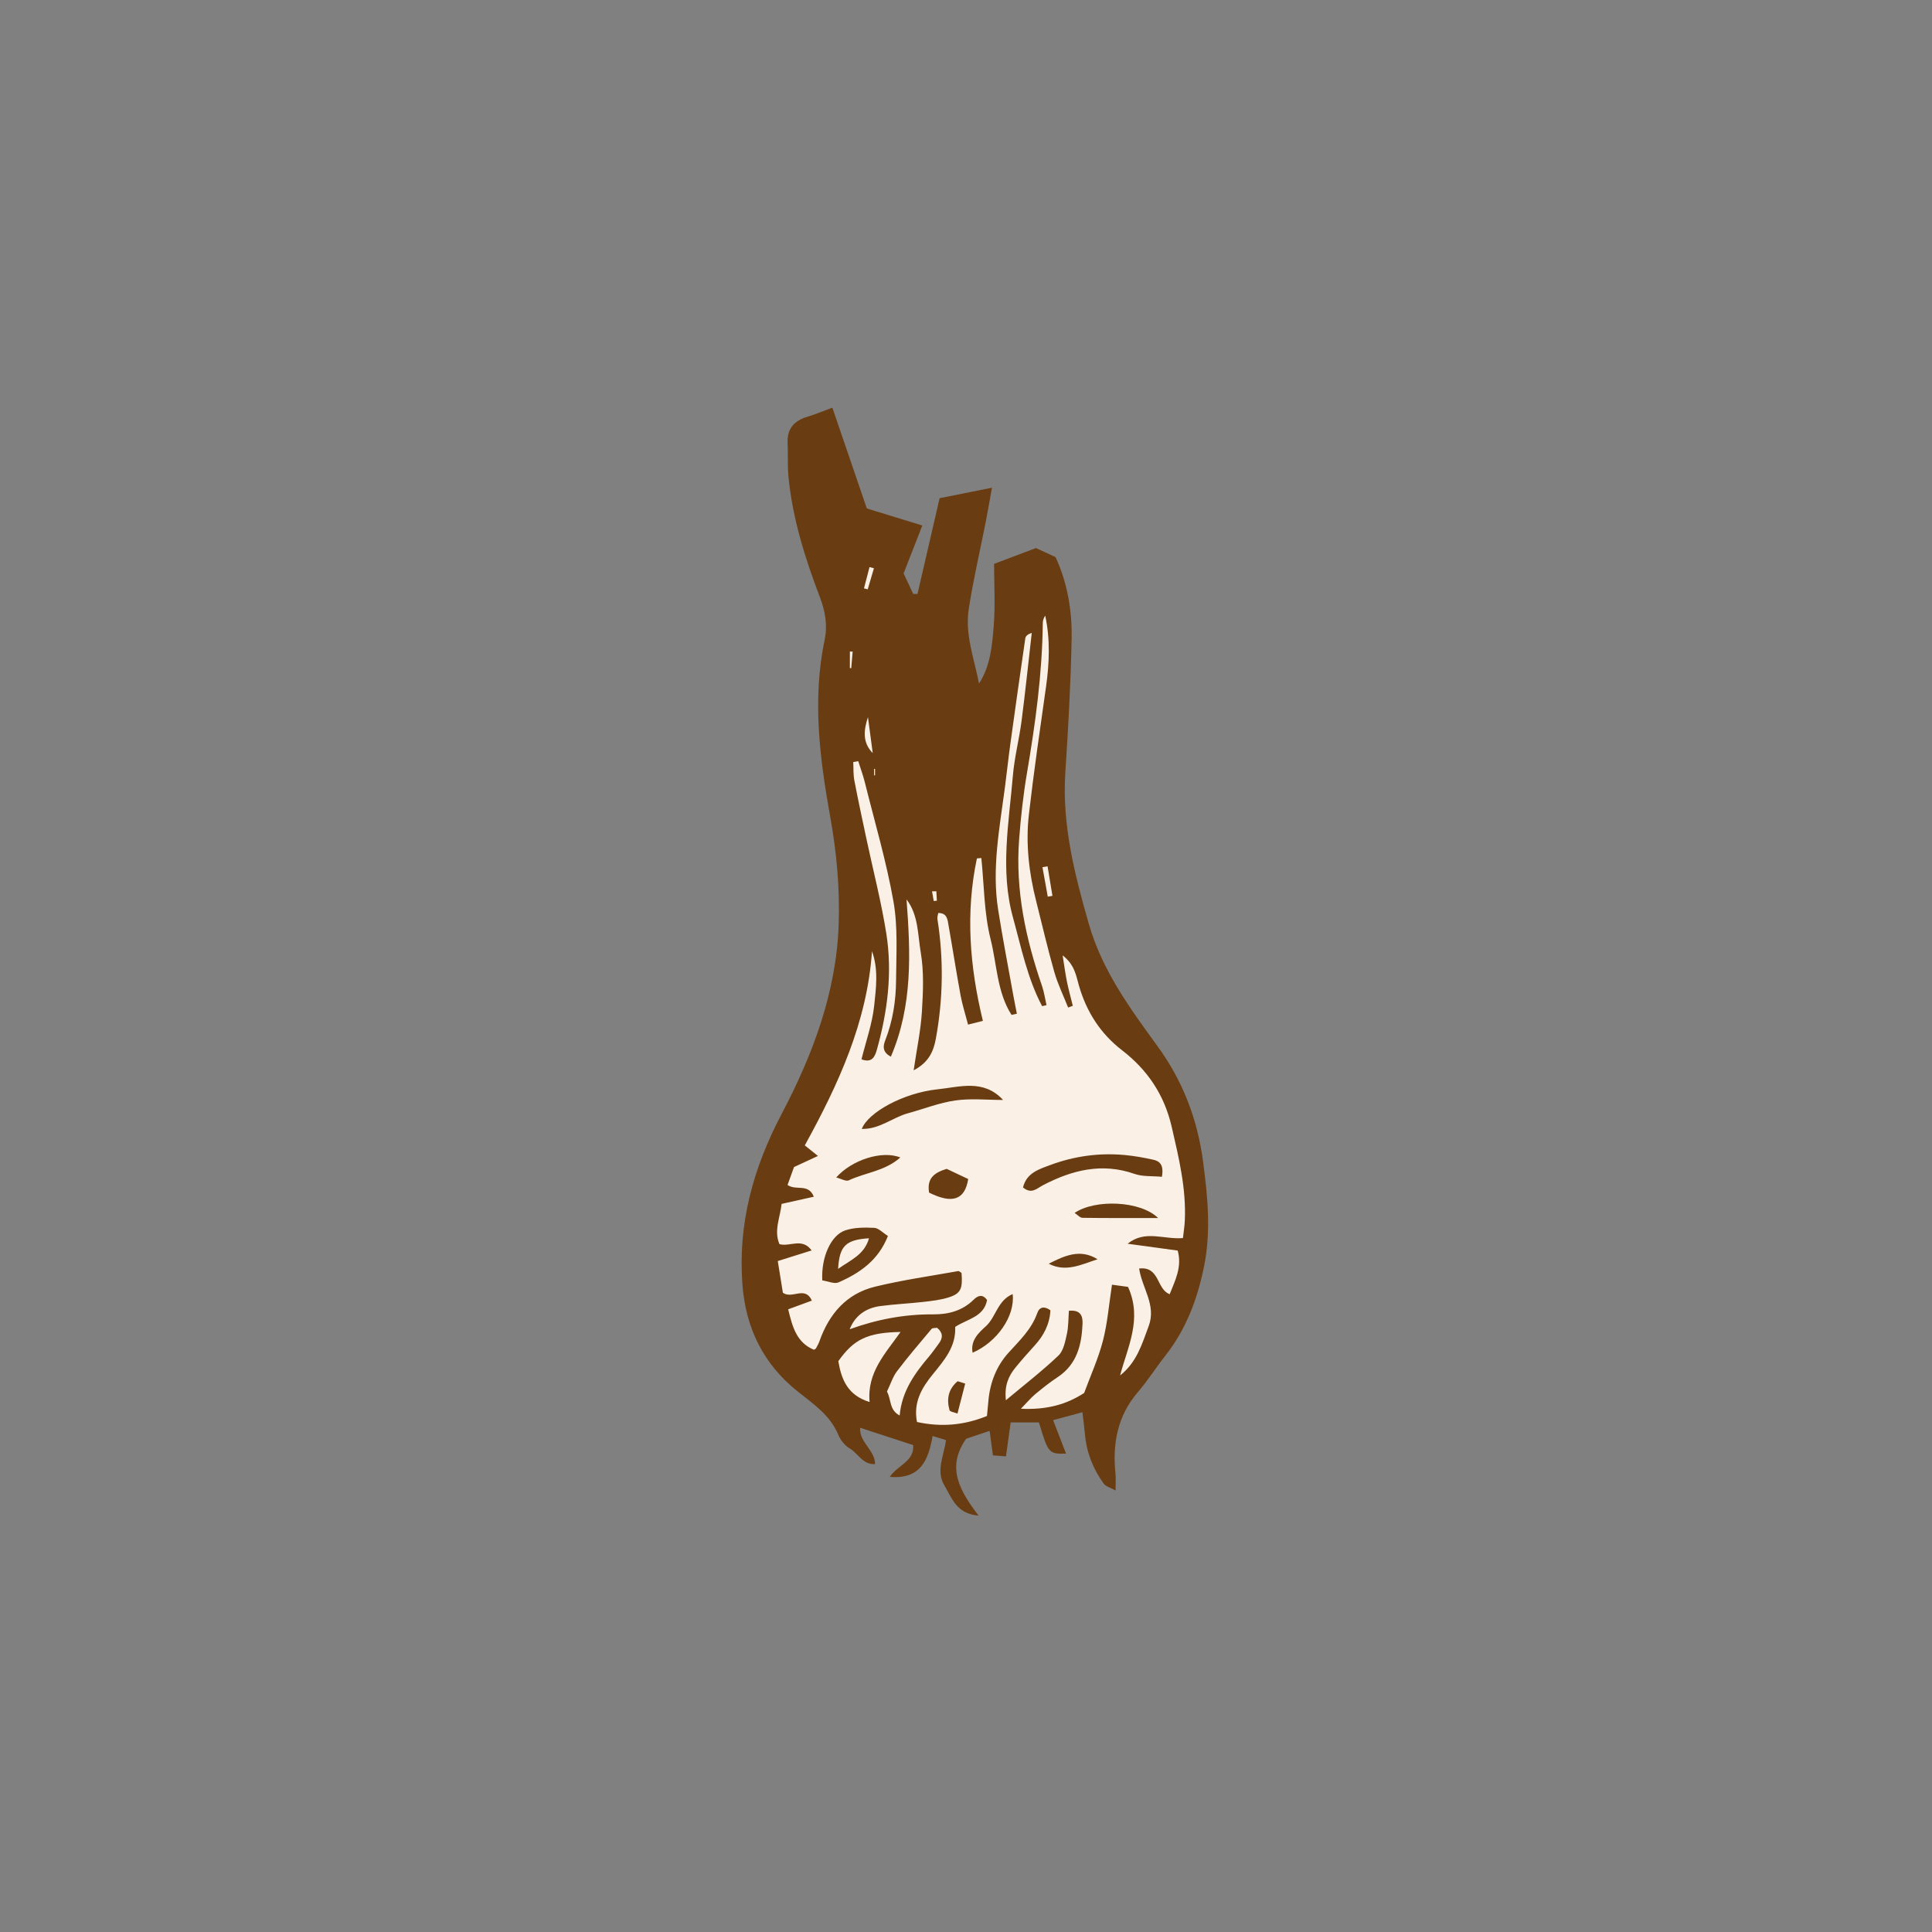 <svg version="1.1" id="svg" xmlns="http://www.w3.org/2000/svg" xmlns:xlink="http://www.w3.org/1999/xlink" x="0px" y="0px"
	 width="200px" height="200px" viewBox="0 0 200 200" enable-background="new 0 0 200 200" xml:space="preserve">
<rect x="0" y="0" width="200" height="200" fill="#808080" stroke="none"/>
<path class="stroke" fill="#693c11"  d="M124.533,120.192c-0.582-4.364-2.096-8.3-4.707-11.889c-2.853-3.919-5.727-7.837-7.104-12.634
	c-1.479-5.154-2.796-10.294-2.438-15.733c0.3-4.57,0.556-9.148,0.65-13.727c0.062-2.941-0.417-5.844-1.665-8.539
	c-0.721-0.332-1.332-0.613-2.031-0.935c-1.401,0.53-2.79,1.054-4.331,1.636c0,2.225,0.135,4.349-0.039,6.448
	c-0.168,2.028-0.333,4.115-1.518,5.941c-0.503-2.576-1.471-5.075-1.069-7.688c0.466-3.041,1.171-6.045,1.766-9.067
	c0.204-1.042,0.382-2.089,0.641-3.516c-2.066,0.413-3.753,0.75-5.418,1.082c-0.801,3.466-1.546,6.69-2.291,9.915
	c-0.146,0.001-0.293,0.002-0.439,0.003c-0.339-0.719-0.676-1.438-1-2.128c0.638-1.631,1.228-3.145,1.938-4.961
	c-1.907-0.585-3.636-1.116-5.745-1.764c-1.09-3.188-2.279-6.662-3.567-10.432c-0.975,0.357-1.782,0.695-2.616,0.949
	c-1.353,0.412-2.082,1.23-2.014,2.7c0.055,1.159-0.025,2.329,0.085,3.481c0.417,4.327,1.713,8.444,3.249,12.473
	c0.564,1.479,0.812,2.915,0.499,4.409c-1.293,6.174-0.515,12.295,0.581,18.369c0.661,3.667,0.99,7.332,0.873,11.028
	c-0.224,7.072-2.681,13.568-5.906,19.7c-2.957,5.622-4.55,11.385-4.056,17.727c0.349,4.466,2.177,8.164,5.659,10.961
	c1.653,1.328,3.418,2.474,4.272,4.554c0.223,0.543,0.682,1.099,1.183,1.394c0.857,0.506,1.345,1.699,2.616,1.612
	c-0.035-1.495-1.651-2.233-1.55-3.758c1.926,0.628,3.707,1.209,5.488,1.79c0.132,1.708-1.595,2.061-2.413,3.292
	c3.22,0.271,3.987-1.771,4.428-4.231c0.537,0.164,0.949,0.29,1.392,0.427c-0.244,1.664-1.078,3.205-0.153,4.731
	c0.761,1.253,1.208,2.891,3.519,3.086c-1.951-2.574-3.375-4.978-1.29-7.957c0.687-0.231,1.487-0.5,2.431-0.818
	c0.131,0.959,0.229,1.683,0.346,2.536c0.443,0.034,0.86,0.066,1.35,0.104c0.174-1.257,0.327-2.37,0.483-3.513
	c1.143,0,2.06,0,2.928,0c0.966,3.212,1.021,3.271,2.806,3.229c-0.407-1.056-0.832-2.154-1.339-3.465
	c1.165-0.316,2.033-0.551,3.035-0.822c0.109,0.938,0.204,1.606,0.262,2.276c0.164,1.889,0.84,3.589,1.935,5.112
	c0.212,0.296,0.683,0.407,1.233,0.715c0-0.805,0.04-1.272-0.007-1.732c-0.32-3.118,0.193-5.979,2.314-8.448
	c1.025-1.193,1.868-2.54,2.845-3.777c2.127-2.698,3.288-5.764,3.985-9.121C125.39,127.501,125.021,123.869,124.533,120.192z"/>
<path fill-rule="evenodd" clip-rule="evenodd" fill="#faf0e5" class="fill" d="M111.056,104.122c-0.204-0.831-0.434-1.657-0.605-2.495
	c-0.162-0.785-0.264-1.582-0.448-2.728c1.251,0.973,1.395,2.103,1.68,3.101c0.783,2.729,2.222,4.988,4.472,6.723
	c2.644,2.039,4.378,4.622,5.139,7.925c0.739,3.209,1.514,6.394,1.357,9.718c-0.027,0.591-0.125,1.178-0.194,1.799
	c-2.005,0.167-3.908-0.876-5.725,0.586c1.706,0.233,3.412,0.466,5.186,0.708c0.461,1.7-0.259,3.076-0.832,4.516
	c-1.39-0.513-1.001-2.899-3.162-2.66c0.303,2.056,1.798,3.781,0.989,5.959c-0.692,1.865-1.237,3.754-2.961,5.112
	c0.78-2.965,2.33-5.854,0.819-9.168c-0.465-0.063-1.031-0.141-1.659-0.227c-0.318,2.067-0.463,3.976-0.935,5.798
	c-0.477,1.84-1.278,3.596-1.945,5.411c-1.869,1.209-3.887,1.755-6.551,1.635c0.692-0.709,1.064-1.161,1.507-1.528
	c0.738-0.612,1.493-1.214,2.293-1.741c2.001-1.32,2.487-3.327,2.583-5.519c0.037-0.853-0.229-1.469-1.412-1.357
	c-0.063,0.826-0.037,1.643-0.211,2.414c-0.175,0.778-0.347,1.724-0.874,2.225c-1.656,1.579-3.479,2.984-5.438,4.624
	c-0.167-1.525,0.271-2.495,0.971-3.359c0.646-0.797,1.33-1.564,2.021-2.323c0.947-1.038,1.542-2.216,1.619-3.63
	c-0.631-0.455-1.137-0.357-1.361,0.284c-0.59,1.681-1.83,2.841-2.983,4.115c-1.21,1.337-1.877,3.004-2.063,4.827
	c-0.056,0.536-0.102,1.073-0.162,1.715c-2.369,0.967-4.734,1.169-7.245,0.623c-0.397-2.051,0.501-3.539,1.642-4.944
	c1.173-1.443,2.409-2.852,2.312-4.901c1.244-0.821,2.974-1.018,3.301-2.781c-0.509-0.709-1.021-0.4-1.409-0.017
	c-1.162,1.144-2.636,1.512-4.146,1.5c-2.979-0.022-5.837,0.515-8.665,1.542c0.516-1.332,1.586-2.187,3.144-2.397
	c1.49-0.201,2.997-0.265,4.493-0.436c0.88-0.101,1.778-0.201,2.614-0.468c1.252-0.399,1.455-0.894,1.327-2.527
	c-0.118-0.068-0.25-0.212-0.354-0.193c-2.874,0.517-5.776,0.924-8.608,1.615c-2.961,0.723-4.753,2.829-5.75,5.652
	c-0.089,0.254-0.229,0.49-0.355,0.729c-0.027,0.05-0.104,0.075-0.21,0.149c-1.808-0.745-2.23-2.383-2.669-4.189
	c0.799-0.294,1.539-0.566,2.453-0.902c-0.72-1.573-2.029-0.116-3.002-0.812c-0.145-0.9-0.315-1.961-0.528-3.282
	c1.137-0.356,2.245-0.704,3.506-1.1c-1.009-1.357-2.239-0.345-3.333-0.65c-0.598-1.39,0.066-2.731,0.223-4.167
	c1.122-0.25,2.154-0.479,3.336-0.743c-0.575-1.423-1.818-0.584-2.722-1.217c0.222-0.613,0.464-1.281,0.671-1.855
	c0.849-0.393,1.566-0.726,2.478-1.148c-0.55-0.44-0.898-0.718-1.364-1.091c3.452-6.278,6.46-12.745,6.957-20.103
	c0.684,1.872,0.424,3.803,0.225,5.658c-0.198,1.851-0.847,3.654-1.311,5.532c1.074,0.408,1.384-0.252,1.599-1.019
	c1.098-3.933,1.609-7.944,0.972-11.987c-0.521-3.307-1.369-6.562-2.066-9.841c-0.427-2.009-0.862-4.016-1.247-6.033
	c-0.117-0.615-0.079-1.261-0.112-1.893c0.172-0.03,0.345-0.061,0.517-0.092c0.232,0.738,0.503,1.467,0.689,2.216
	c1.021,4.102,2.229,8.173,2.96,12.328c0.466,2.651,0.285,5.429,0.267,8.148c-0.015,2.113-0.336,4.2-1.117,6.199
	c-0.211,0.539-0.359,1.209,0.577,1.7c2.274-5.303,2.04-10.761,1.623-16.279c1.241,1.621,1.157,3.647,1.471,5.483
	c0.341,2,0.246,4.102,0.12,6.146c-0.118,1.921-0.525,3.824-0.854,6.062c1.578-0.818,2.061-2,2.288-3.221
	c0.766-4.137,0.83-8.299,0.169-12.463c-0.027-0.181,0.055-0.38,0.091-0.601c0.917-0.006,0.96,0.679,1.06,1.254
	c0.429,2.425,0.805,4.86,1.251,7.281c0.183,0.987,0.495,1.95,0.773,3.018c0.599-0.149,0.961-0.24,1.535-0.384
	c-1.372-5.641-1.806-11.22-0.619-16.818c0.153-0.013,0.306-0.026,0.459-0.04c0.29,2.809,0.277,5.694,0.959,8.404
	c0.656,2.606,0.659,5.475,2.166,7.834c0.185-0.04,0.369-0.081,0.554-0.121c-0.133-0.683-0.274-1.363-0.397-2.048
	c-0.52-2.893-1.077-5.779-1.537-8.681c-0.679-4.266,0.137-8.464,0.692-12.671c0.198-1.492,0.353-2.99,0.559-4.481
	c0.505-3.661,1.021-7.32,1.555-10.978c0.032-0.224,0.229-0.425,0.667-0.559c-0.348,3.037-0.661,6.078-1.054,9.109
	c-0.247,1.898-0.739,3.771-0.899,5.673c-0.413,4.886-1.332,9.811,0.007,14.664c0.857,3.102,1.496,6.306,3.019,9.188
	c0.152-0.034,0.304-0.068,0.456-0.102c-0.153-0.668-0.247-1.357-0.47-2.001c-1.688-4.899-2.759-9.901-2.369-15.114
	c0.173-2.317,0.43-4.638,0.818-6.928c0.872-5.135,1.579-10.281,1.635-15.5c0.002-0.261,0.073-0.521,0.254-0.778
	c0.522,2.443,0.431,4.887,0.083,7.346c-0.623,4.405-1.268,8.809-1.775,13.228c-0.347,3.016,0.003,6.015,0.748,8.959
	c0.62,2.452,1.188,4.918,1.882,7.349c0.361,1.261,0.946,2.458,1.431,3.684C110.727,104.241,110.891,104.181,111.056,104.122z
	 M120.278,121.822c0.225-1.223-0.227-1.62-0.874-1.764c-0.994-0.22-2.006-0.405-3.02-0.495c-2.622-0.234-5.191,0.12-7.652,1.037
	c-1.157,0.431-2.469,0.816-2.829,2.323c0.885,0.743,1.442,0.093,2.079-0.238c3.005-1.562,6.091-2.347,9.464-1.163
	C118.296,121.819,119.281,121.727,120.278,121.822z M89.212,116.865c1.846,0.044,3.189-1.189,4.782-1.622
	c1.639-0.445,3.244-1.09,4.91-1.325c1.613-0.229,3.286-0.05,4.934-0.05c-2.011-2.19-4.495-1.34-6.778-1.103
	C93.54,113.131,89.872,115.147,89.212,116.865z M85.123,132.546c0.589,0.084,1.244,0.396,1.68,0.205
	c2.19-0.96,4.114-2.266,5.115-4.804c-0.546-0.341-0.971-0.818-1.415-0.84c-0.999-0.048-2.07-0.049-3.002,0.261
	C86.03,127.857,84.993,130.13,85.123,132.546z M111.245,125.561c0.302,0.197,0.553,0.503,0.808,0.507
	c2.521,0.035,5.041,0.021,7.834,0.021C118.078,124.3,113.378,124.11,111.245,125.561z M96.179,123.458
	c2.384,1.188,3.702,0.775,4.05-1.405C99.46,121.689,98.633,121.299,98,121C96.6,121.421,95.945,122.068,96.179,123.458z
	 M104.831,133.962c-1.558,0.649-1.724,2.364-2.754,3.312c-0.696,0.64-1.644,1.448-1.393,2.76
	C103.206,138.935,105.091,136.26,104.831,133.962z M86.564,121.893c0.508,0.127,1.01,0.434,1.301,0.296
	c1.691-0.805,3.722-0.939,5.336-2.366C91.308,119.055,88.171,120.075,86.564,121.893z M113.618,130.358
	c-1.808-1.127-3.431-0.359-5.053,0.46C110.325,131.743,111.956,130.897,113.618,130.358z M99.132,142.983
	c-0.992,0.844-1.146,1.878-0.838,2.995c0.047,0.17,0.506,0.225,0.823,0.353c0.286-1.112,0.535-2.076,0.8-3.103
	C99.623,143.136,99.377,143.06,99.132,142.983z"/>
<path fill-rule="evenodd" clip-rule="evenodd" fill="#faf0e5" class="fill" d="M86.781,140.911c1.616-2.293,3.037-2.962,6.446-3.028
	c-1.567,2.227-3.49,4.189-3.206,7.255C87.764,144.444,87.113,142.845,86.781,140.911z"/>
<path fill-rule="evenodd" clip-rule="evenodd" fill="#faf0e5" class="fill" d="M91.818,144.052c0.379-0.784,0.603-1.525,1.04-2.104
	c1.139-1.502,2.365-2.938,3.579-4.381c0.098-0.116,0.375-0.08,0.57-0.114c0.601,0.493,0.627,1.022,0.196,1.605
	c-0.324,0.437-0.629,0.89-0.979,1.304c-1.501,1.775-2.864,3.62-3.092,6.17C92.034,145.951,92.292,144.929,91.818,144.052z"/>
<path fill-rule="evenodd" clip-rule="evenodd" fill="#faf0e5" class="fill" d="M90.345,77.958c-1.1-1.116-0.924-2.402-0.495-3.722
	C90.014,75.477,90.18,76.718,90.345,77.958z"/>
<path fill-rule="evenodd" clip-rule="evenodd" fill="#faf0e5" class="fill" d="M108.443,89.679c0.169,1.02,0.337,2.039,0.506,3.059
	c-0.162,0.028-0.323,0.057-0.484,0.085c-0.184-1.017-0.367-2.034-0.55-3.05C108.091,89.742,108.266,89.71,108.443,89.679z"/>
<path fill-rule="evenodd" clip-rule="evenodd" fill="#faf0e5" class="fill" d="M89.439,60.906c0.19-0.733,0.382-1.467,0.572-2.2
	c0.152,0.04,0.306,0.079,0.458,0.119c-0.214,0.727-0.428,1.454-0.642,2.181C89.698,60.972,89.568,60.939,89.439,60.906z"/>
<path fill-rule="evenodd" clip-rule="evenodd" fill="#faf0e5" class="fill" d="M87.979,69.162c0-0.573,0-1.146,0-1.718
	c0.096,0.004,0.191,0.008,0.286,0.013c-0.049,0.568-0.096,1.137-0.144,1.706C88.074,69.162,88.027,69.162,87.979,69.162z"/>
<path fill-rule="evenodd" clip-rule="evenodd" fill="#faf0e5" class="fill" d="M96.931,92.263c0.017,0.327,0.036,0.653,0.055,0.979
	c-0.109,0.01-0.22,0.02-0.329,0.029c-0.057-0.335-0.113-0.669-0.171-1.003C96.633,92.267,96.782,92.265,96.931,92.263z"/>
<path fill-rule="evenodd" clip-rule="evenodd" fill="#faf0e5" class="fill" d="M90.583,79.595c0,0.223,0,0.446,0,0.668c-0.034,0-0.065,0-0.099,0
	c0-0.223,0-0.446,0-0.668C90.518,79.595,90.549,79.595,90.583,79.595z"/>
<path fill-rule="evenodd" clip-rule="evenodd" fill="#faf0e5" class="fill" d="M86.759,131.357c0.14-2.38,0.79-3.023,3.2-3.17
	C89.482,129.904,88.029,130.445,86.759,131.357z"/>
</svg>
